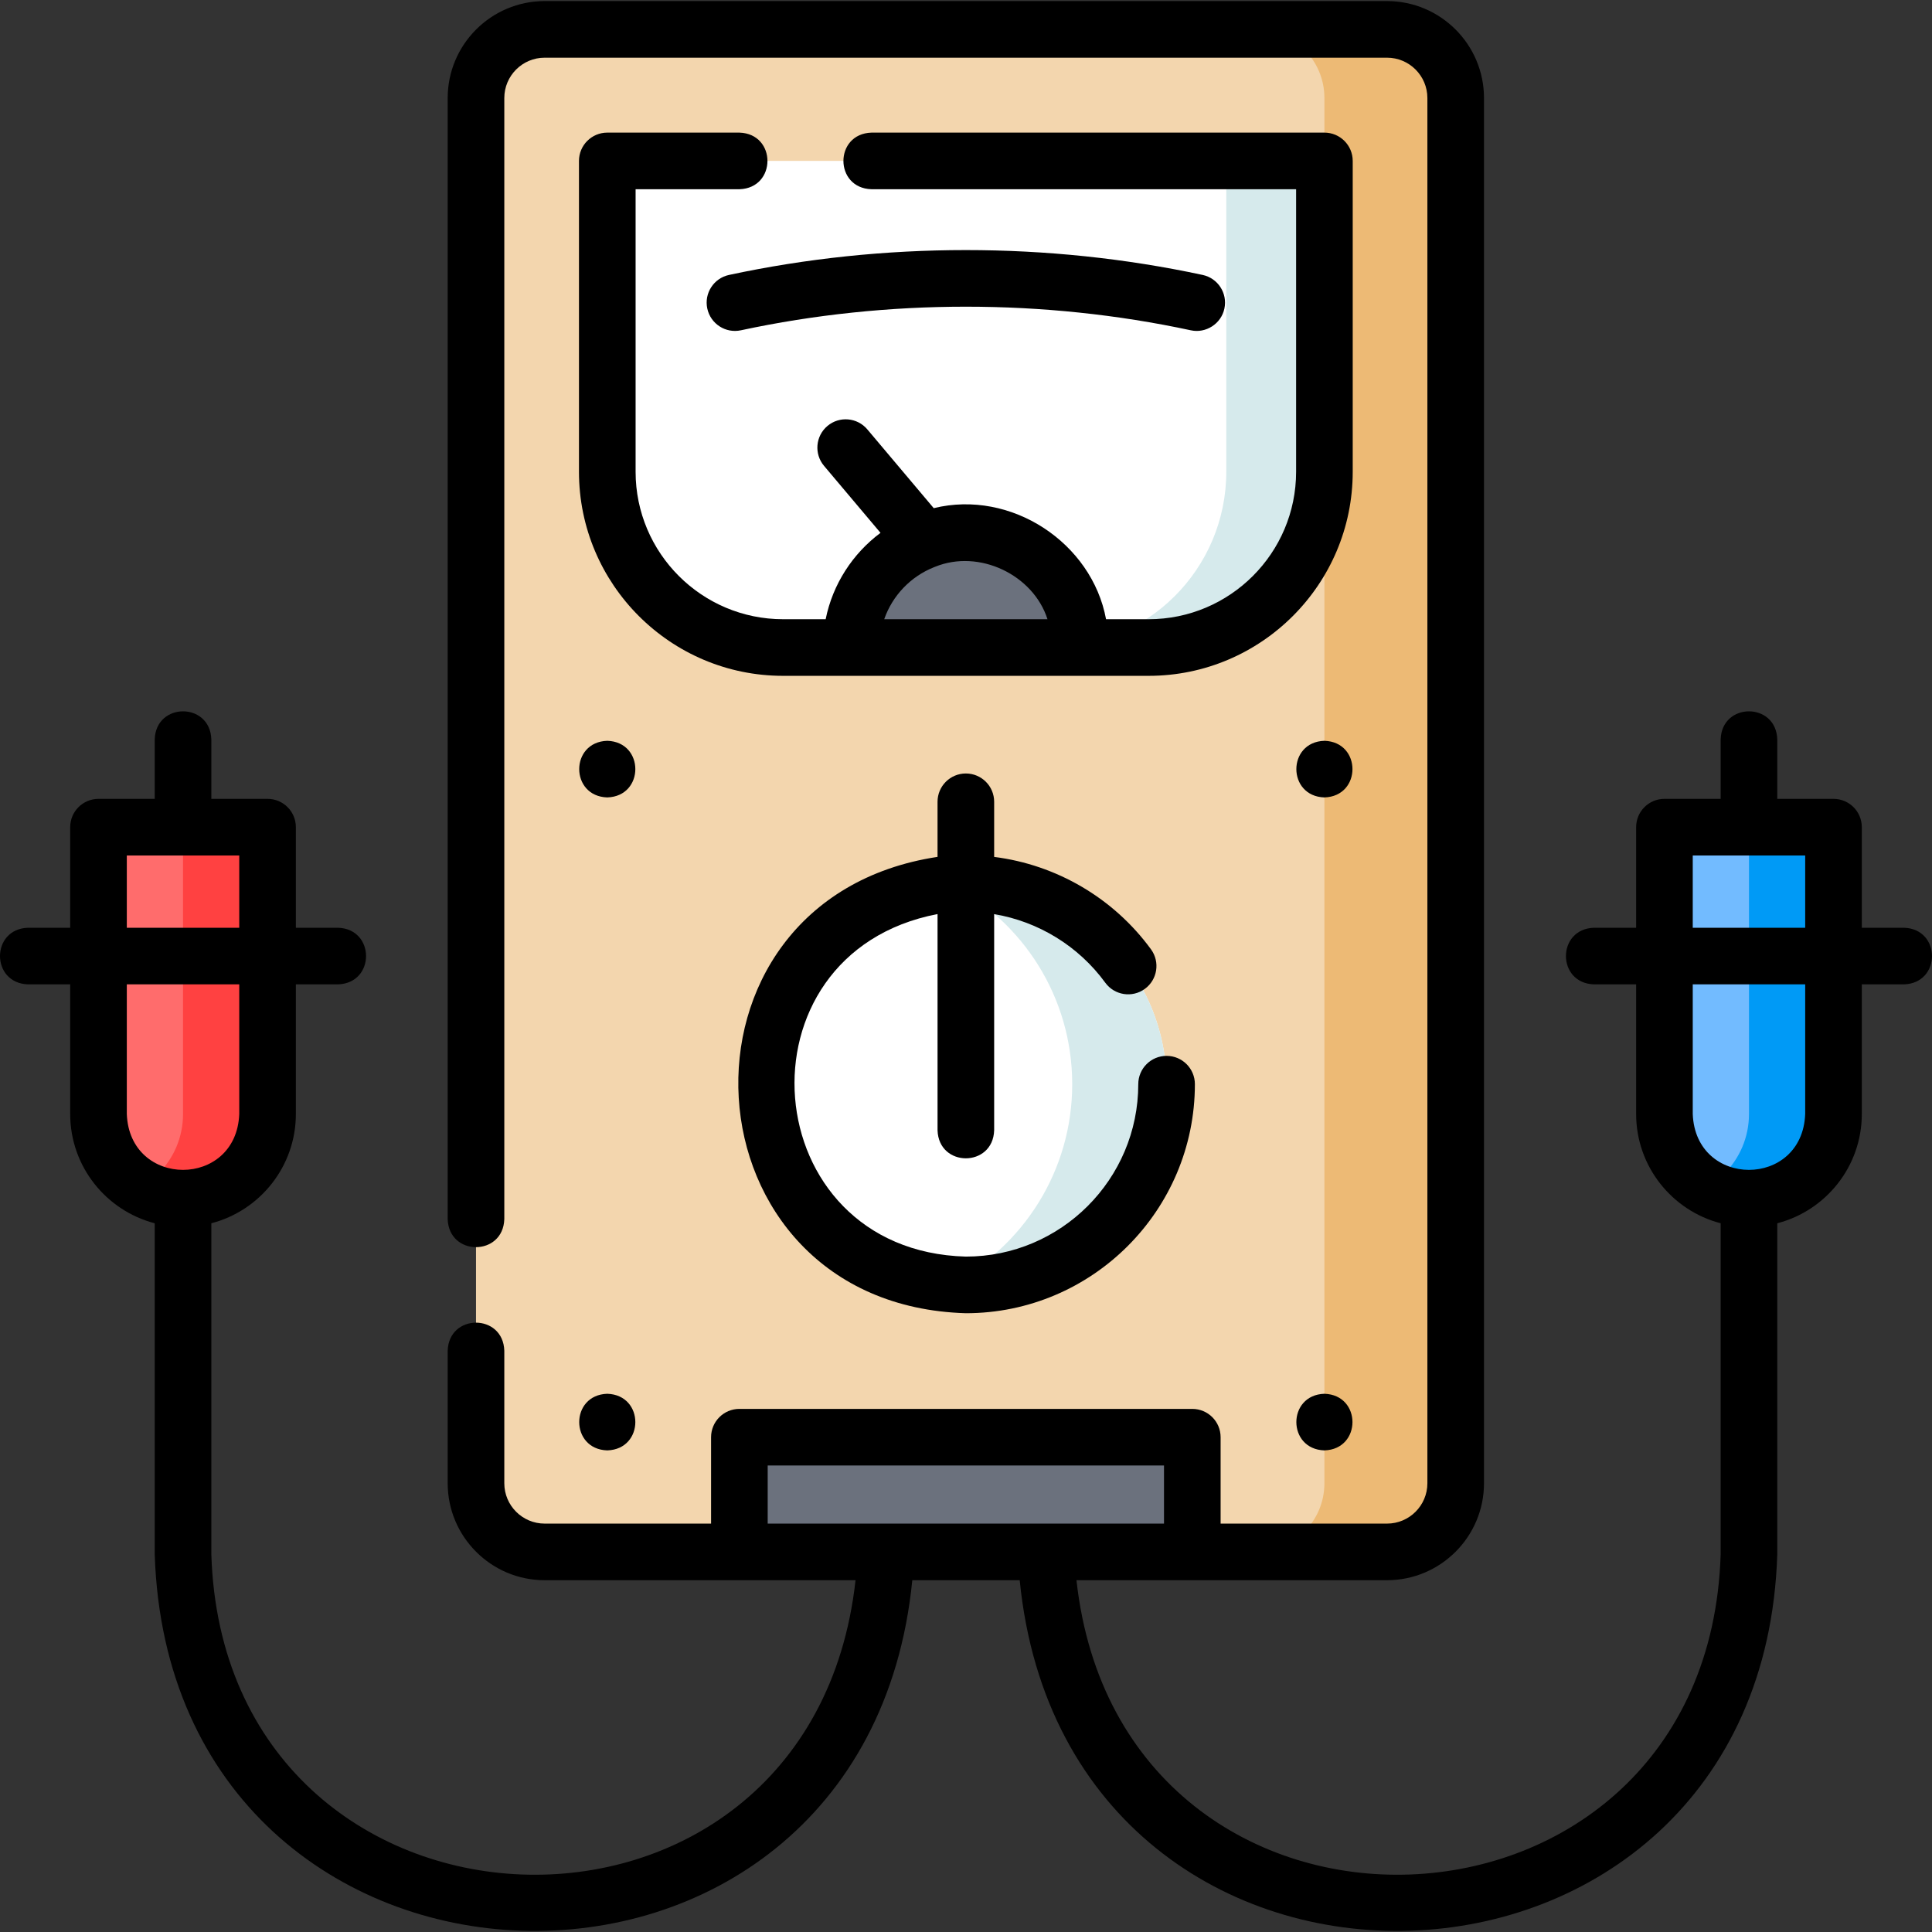 <svg id="Layer_1" enable-background="new 0 0 511.869 511.869" height="512" viewBox="0 0 511.869 511.869" width="512" xmlns="http://www.w3.org/2000/svg"><rect x="0" y="0" width="511.869" height="511.869" fill="#333333" stroke="none"/><g><path d="m385.674 25.974v367c0 10.05-8.14 18.19-18.19 18.19h-223.18c-10.05 0-18.19-8.14-18.19-18.19v-367c0-10.05 8.14-18.19 18.19-18.19h223.18c10.051 0 18.19 8.14 18.19 18.19z" fill="#f3d6ae"/><path d="m385.674 25.974v367c0 10.05-8.14 18.19-18.19 18.19h-34.78c10.04 0 18.19-8.14 18.19-18.19v-367c0-10.05-8.15-18.19-18.19-18.19h34.78c10.051 0 18.19 8.14 18.19 18.19z" fill="#edba75"/><path d="m350.895 42.634v82.36c0 25.72-20.85 46.57-46.57 46.57h-96.86c-25.72 0-46.57-20.85-46.57-46.57v-82.36z" fill="#fff"/><path d="m350.895 42.634v82.36c0 25.72-20.85 46.57-46.57 46.57h-26c25.72 0 46.57-20.85 46.57-46.57v-82.36z" fill="#d6eaec"/><path d="m255.893 141.169c-16.784 0-30.391 13.607-30.391 30.391h60.782c0-16.785-13.606-30.391-30.391-30.391z" fill="#6b717d"/><path d="m309.075 287.244c0 29.37-23.81 53.18-53.18 53.18-1.38 0-2.75-.05-4.11-.16-27.45-2.1-49.07-25.03-49.07-53.02s21.62-50.92 49.07-53.02c1.36-.11 2.73-.16 4.11-.16 29.37 0 53.18 23.81 53.18 53.18z" fill="#fff"/><path d="m309.075 287.244c0 29.37-23.81 53.18-53.18 53.18-1.38 0-2.75-.05-4.11-.16 19.18-9.92 32.29-29.94 32.29-53.02s-13.11-43.1-32.29-53.02c1.36-.11 2.73-.16 4.11-.16 29.37 0 53.18 23.81 53.18 53.18z" fill="#d6eaec"/><path d="m195.894 380.775h119.998v30.391h-119.998z" fill="#6b717d"/><g><path d="m70.885 219.144v76.01c0 6.19-2.51 11.78-6.56 15.83-4.05 4.06-9.65 6.56-15.83 6.56-4.08 0-7.9-1.09-11.2-3-6.7-3.87-11.2-11.1-11.2-19.39v-76.01z" fill="#ff6c6c"/><path d="m70.885 219.144v76.01c0 6.19-2.51 11.78-6.56 15.83-4.05 4.06-9.65 6.56-15.83 6.56-4.08 0-7.9-1.09-11.2-3 1.7-.98 3.26-2.18 4.64-3.56 4.05-4.05 6.56-9.64 6.56-15.83v-76.01z" fill="#ff4141"/></g><g><path d="m485.772 219.149v76.01c0 6.19-2.51 11.78-6.56 15.83-4.05 4.06-9.65 6.56-15.83 6.56-4.08 0-7.9-1.09-11.2-3-6.7-3.87-11.2-11.1-11.2-19.39v-76.01z" fill="#72bbff"/><path d="m485.772 219.149v76.01c0 6.19-2.51 11.78-6.56 15.83-4.05 4.06-9.65 6.56-15.83 6.56-4.08 0-7.9-1.09-11.2-3 1.7-.98 3.26-2.18 4.64-3.56 4.05-4.05 6.56-9.64 6.56-15.83v-76.01z" fill="#009af6"/></g></g><g><path d="m195.894 35.137h-35c-4.142 0-7.5 3.357-7.5 7.5v82.357c0 29.812 24.253 54.064 54.065 54.064h96.867c29.812 0 54.065-24.253 54.065-54.064v-82.357c0-4.143-3.358-7.5-7.5-7.5h-119.998c-9.916.307-9.909 14.696 0 15h112.499v74.857c0 21.54-17.524 39.064-39.065 39.064h-11.289c-3.745-20.244-25.116-34.454-45.655-29.427l-17.595-20.872c-2.669-3.166-7.401-3.571-10.568-.9-3.167 2.67-3.57 7.401-.9 10.568l14.96 17.746c-7.352 5.486-12.654 13.573-14.531 22.885h-11.289c-21.541 0-39.065-17.524-39.065-39.064v-74.857h27.5c9.915-.307 9.908-14.696-.001-15zm51.526 115.157c.104-.038.208-.079.311-.122 11.737-4.793 26.059 2.167 29.791 13.887h-43.257c2.18-6.271 7.016-11.311 13.155-13.765z"/><path d="m187.391 81.748c.869 4.05 4.854 6.635 8.906 5.76 38.869-8.338 80.323-8.338 119.192 0 3.946.88 8.055-1.683 8.906-5.76.869-4.05-1.71-8.037-5.76-8.906-40.934-8.781-84.552-8.781-125.485 0-4.049.869-6.629 4.856-5.759 8.906z"/><path d="m255.893 204.928c-4.142 0-7.5 3.357-7.5 7.5v14.595c-74.574 11.316-68.383 118.691 7.501 120.904 33.459 0 60.681-27.222 60.681-60.683 0-4.143-3.358-7.5-7.5-7.5s-7.5 3.357-7.5 7.5c0 25.189-20.493 45.683-45.682 45.683-56.048-1.525-62.106-80.309-7.5-90.75v57.277c.307 9.916 14.696 9.909 15 0v-57.266c11.691 1.962 22.347 8.448 29.438 18.171 2.44 3.346 7.132 4.081 10.479 1.641s4.081-7.133 1.64-10.479c-9.911-13.589-25.069-22.416-41.557-24.489v-14.604c0-4.143-3.358-7.5-7.5-7.5z"/><path d="m504.435 245.8h-11.163v-26.651c0-4.143-3.358-7.5-7.5-7.5h-14.895v-15.753c-.307-9.916-14.696-9.909-15 0v15.753h-14.895c-4.142 0-7.5 3.357-7.5 7.5v26.651h-11.162c-9.916.307-9.909 14.696 0 15h11.162v34.352c0 13.895 9.529 25.606 22.395 28.943v87.715c-3.442 109.113-158.79 114.788-170.674 6.855h82.283c14.164 0 25.688-11.523 25.688-25.688v-367.006c0-14.164-11.523-25.688-25.688-25.688h-223.186c-14.164 0-25.688 11.523-25.688 25.688v297.021c.307 9.916 14.696 9.909 15 0v-297.021c0-5.894 4.794-10.687 10.688-10.687h223.187c5.893 0 10.688 4.794 10.688 10.687v367.007c0 5.894-4.794 10.688-10.688 10.688h-44.094v-22.891c0-4.143-3.358-7.5-7.5-7.5h-119.999c-4.142 0-7.5 3.357-7.5 7.5v22.891h-44.094c-5.893 0-10.688-4.794-10.688-10.688v-35.116c-.307-9.916-14.696-9.909-15 0v35.116c0 14.164 11.523 25.688 25.688 25.688h82.365c-11.924 108.011-167.267 102.175-170.673-6.856v-87.715c12.866-3.336 22.395-15.048 22.395-28.943v-34.352h11.163c9.916-.307 9.909-14.696 0-15h-11.163v-26.651c0-4.143-3.358-7.5-7.5-7.5h-14.895v-15.753c-.307-9.916-14.696-9.909-15 0v15.753h-14.895c-4.142 0-7.5 3.357-7.5 7.5v26.651h-11.162c-9.916.307-9.909 14.696 0 15h11.162v34.352c0 13.895 9.529 25.606 22.395 28.943v87.715c4.145 128.969 188.088 134.66 200.715 6.855h28.456c12.675 127.899 196.612 122.016 200.715-6.855v-87.715c12.866-3.336 22.395-15.048 22.395-28.943v-34.352h11.163c9.915-.307 9.908-14.696-.001-15zm-470.838-19.151h29.79v19.151h-29.79zm0 68.503v-34.352h29.79v34.352c-.751 19.738-29.047 19.723-29.79 0zm169.797 108.513v-15.391h104.999v15.391zm274.878-108.513c-.751 19.739-29.046 19.724-29.79 0v-34.352h29.79zm0-49.352h-29.79v-19.151h29.79z"/><path d="m160.893 211.271c9.914-.306 9.911-14.695 0-15-9.914.306-9.912 14.695 0 15z"/><path d="m350.893 196.271c-9.914.306-9.911 14.695 0 15 9.913-.306 9.911-14.696 0-15z"/><path d="m160.893 384.271c9.914-.306 9.911-14.695 0-15-9.914.306-9.912 14.695 0 15z"/><path d="m350.893 369.271c-9.914.306-9.911 14.695 0 15 9.913-.306 9.911-14.696 0-15z"/></g></svg>